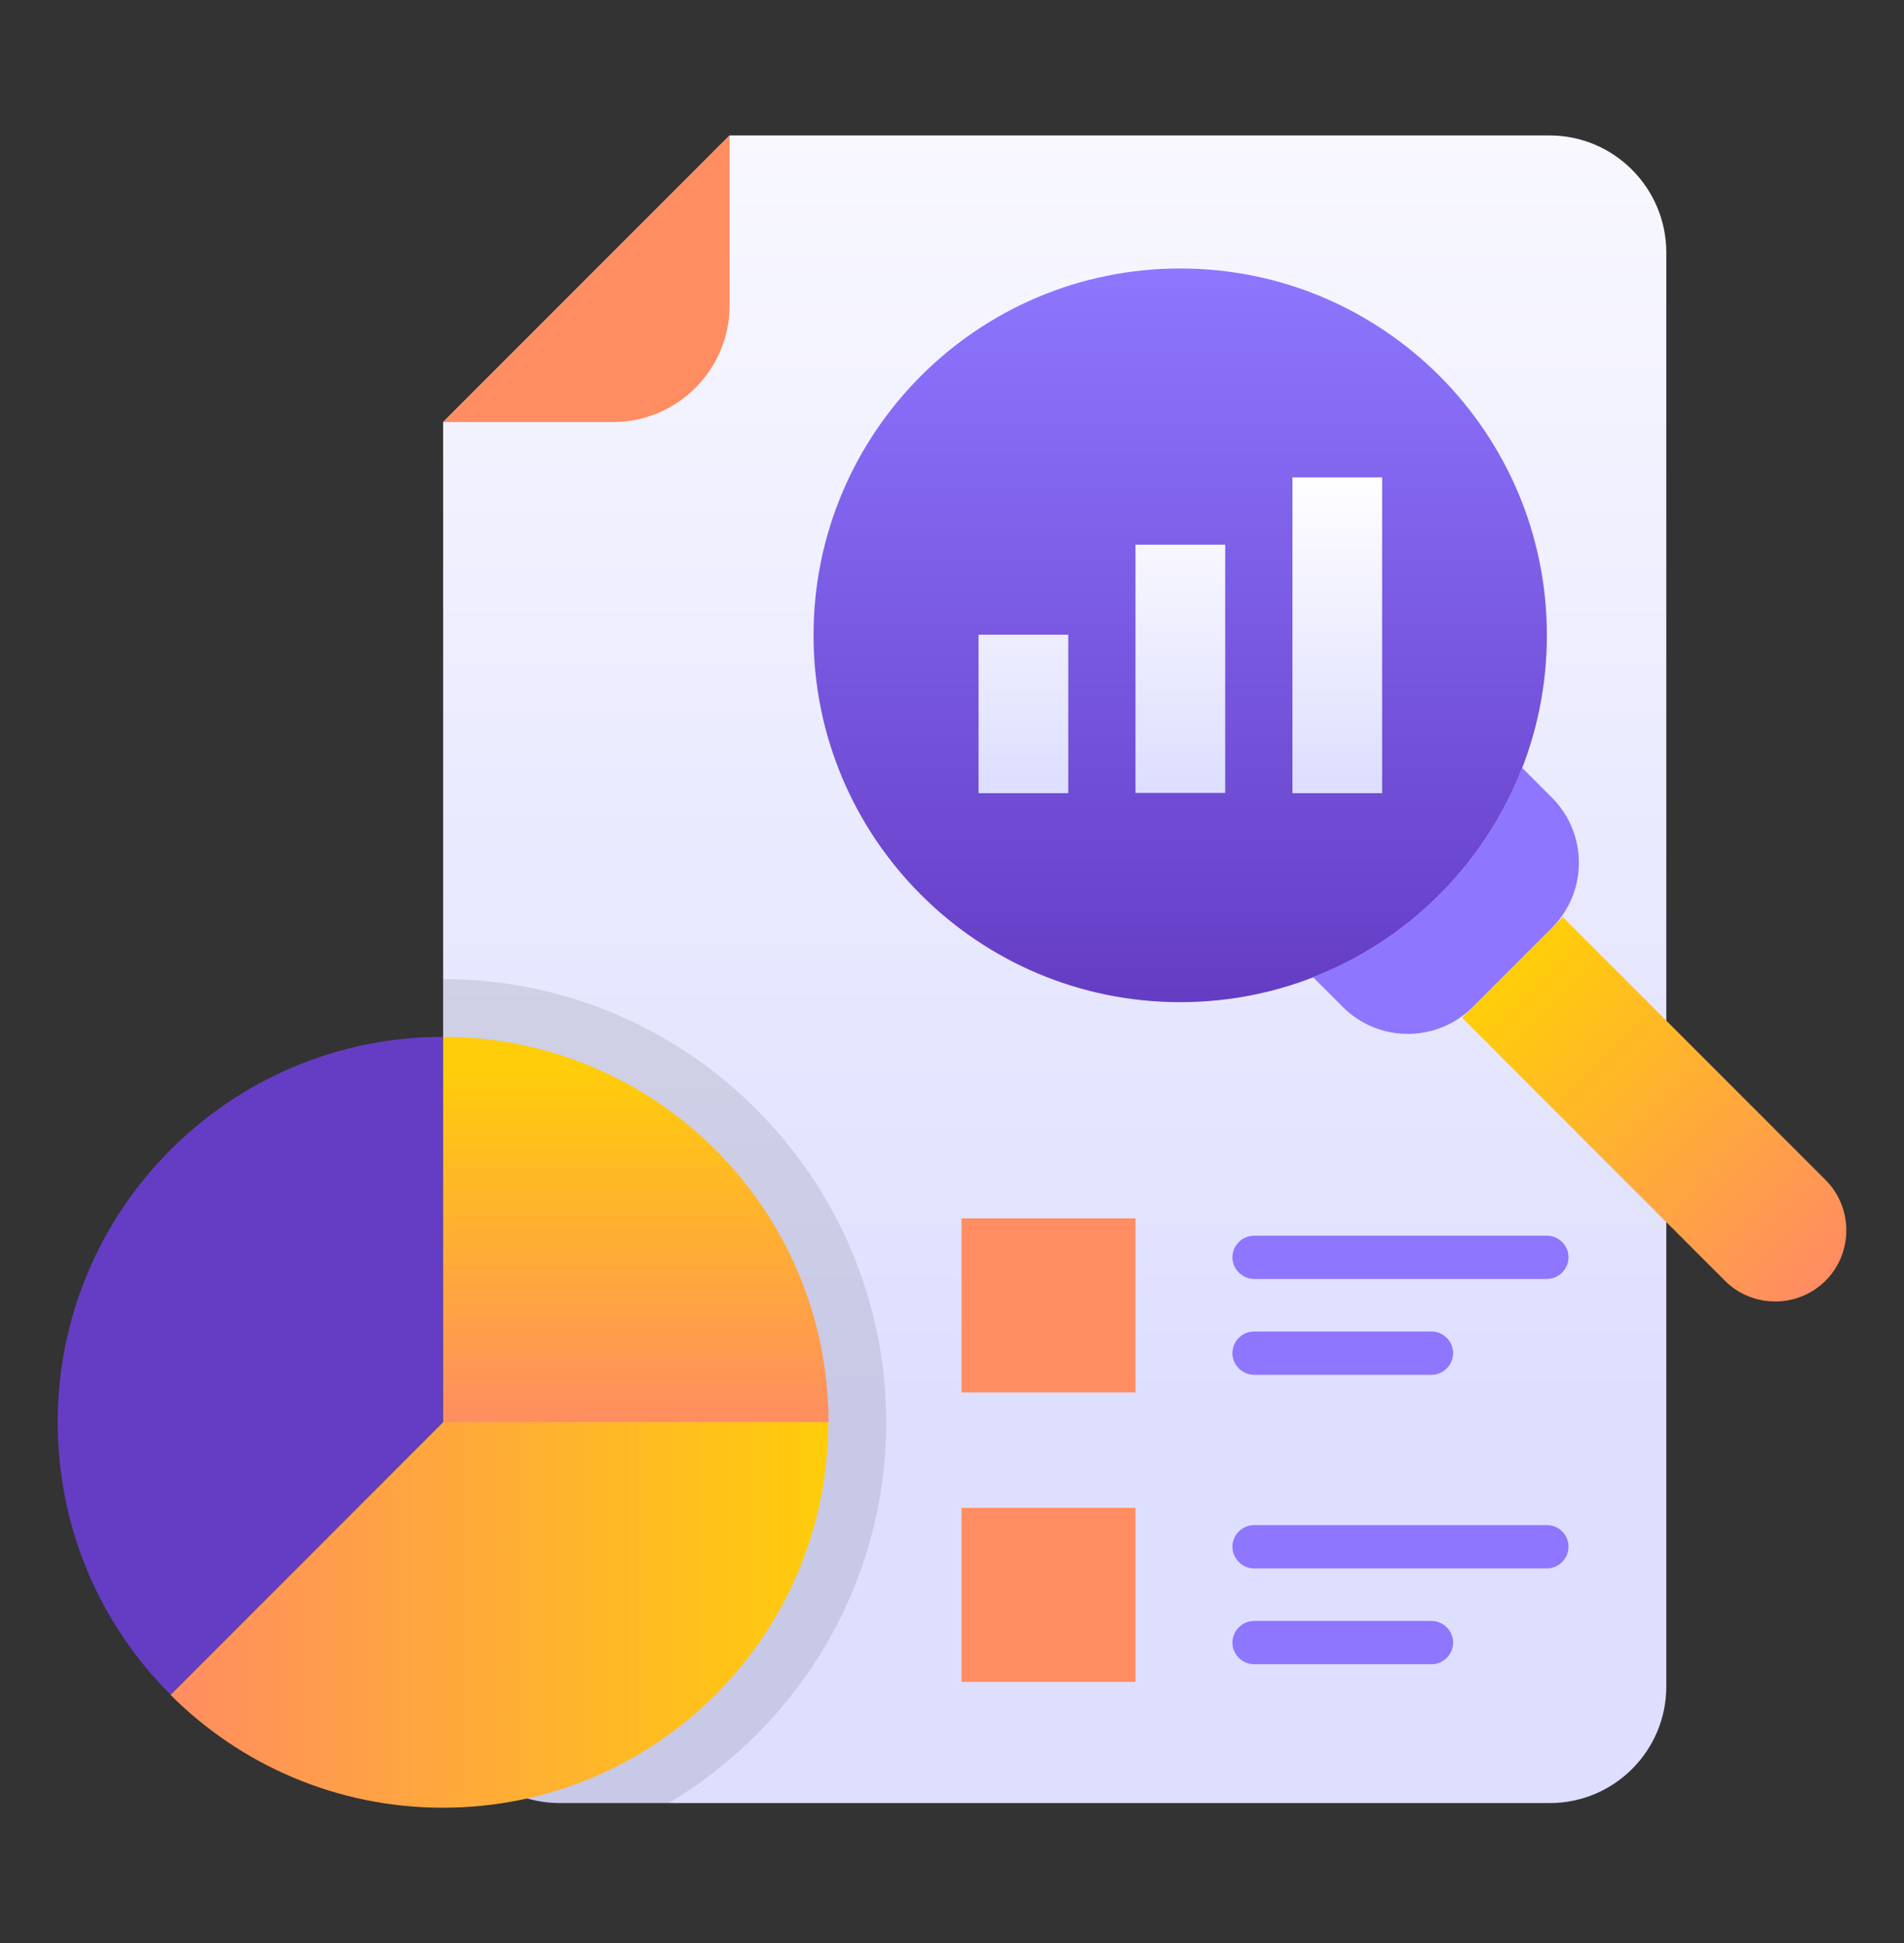 <svg width="50" height="51" viewBox="0 0 50 51" fill="none" xmlns="http://www.w3.org/2000/svg">
<rect x="0" y="0" width="50" height="51" fill="#333333" stroke="none"/>
<path d="M40.69 3.555H19.159L11.637 11.077V44.267C11.637 45.956 13.008 47.327 14.697 47.327H40.697C42.387 47.327 43.758 45.956 43.758 44.267V6.615C43.75 4.926 42.379 3.555 40.69 3.555Z" fill="url(#paint0_linear_4267_40961)"/>
<path opacity="0.1" d="M11.637 25.699V44.275C11.637 45.964 13.008 47.336 14.697 47.336H17.546C20.962 45.305 23.273 41.586 23.273 37.328C23.265 30.919 18.046 25.699 11.637 25.699Z" fill="black"/>
<path d="M16.099 11.077C17.788 11.077 19.159 9.706 19.159 8.017V3.555L11.637 11.077H16.099Z" fill="#FF8D61"/>
<path d="M30.993 26.305C36.311 26.305 40.622 21.994 40.622 16.676C40.622 11.358 36.311 7.047 30.993 7.047C25.675 7.047 21.364 11.358 21.364 16.676C21.364 21.994 25.675 26.305 30.993 26.305Z" fill="url(#paint1_linear_4267_40961)"/>
<path d="M38.395 26.714L45.296 33.616C46.023 34.343 47.213 34.343 47.94 33.616C48.667 32.889 48.667 31.699 47.94 30.972L41.038 24.07L38.395 26.714Z" fill="url(#paint2_linear_4267_40961)"/>
<path d="M37.803 23.478C36.826 24.455 35.69 25.175 34.477 25.645L35.265 26.433C36.205 27.372 37.735 27.372 38.675 26.433L40.758 24.349C41.697 23.41 41.697 21.88 40.758 20.94L39.97 20.152C39.5 21.364 38.781 22.501 37.803 23.478Z" fill="#8E76FF"/>
<path d="M25.697 16.66H28.053V20.819H25.697V16.66Z" fill="url(#paint3_linear_4267_40961)"/>
<path d="M29.818 14.297H32.174V20.812H29.818V14.297Z" fill="url(#paint4_linear_4267_40961)"/>
<path d="M33.94 12.531H36.295V20.819H33.94V12.531Z" fill="url(#paint5_linear_4267_40961)"/>
<path d="M25.25 31.98H29.818V36.549H25.25V31.98Z" fill="#FF8D61"/>
<path d="M25.25 39.578H29.818V44.146H25.25V39.578Z" fill="#FF8D61"/>
<path d="M11.637 27.215C6.046 27.215 1.516 31.745 1.516 37.328C1.516 40.124 2.644 42.654 4.478 44.48L11.629 37.328V27.215H11.637Z" fill="#653DC5"/>
<path d="M11.637 27.215V37.336H21.758C21.75 31.745 17.22 27.215 11.637 27.215Z" fill="url(#paint6_linear_4267_40961)"/>
<path d="M4.478 44.487C6.311 46.321 8.841 47.449 11.629 47.449C17.22 47.449 21.75 42.919 21.75 37.328H11.637L4.478 44.487Z" fill="url(#paint7_linear_4267_40961)"/>
<path d="M32.932 33.57H40.622C40.932 33.57 41.19 33.312 41.19 33.002C41.19 32.691 40.932 32.434 40.622 32.434H32.932C32.622 32.434 32.364 32.691 32.364 33.002C32.364 33.312 32.622 33.57 32.932 33.57Z" fill="#8E76FF"/>
<path d="M32.932 36.086H37.592C37.902 36.086 38.16 35.828 38.16 35.517C38.16 35.207 37.902 34.949 37.592 34.949H32.932C32.622 34.949 32.364 35.207 32.364 35.517C32.364 35.828 32.622 36.086 32.932 36.086Z" fill="#8E76FF"/>
<path d="M40.622 40.031H32.932C32.622 40.031 32.364 40.289 32.364 40.599C32.364 40.91 32.622 41.168 32.932 41.168H40.622C40.932 41.168 41.19 40.91 41.19 40.599C41.19 40.289 40.94 40.031 40.622 40.031Z" fill="#8E76FF"/>
<path d="M37.592 42.547H32.932C32.622 42.547 32.364 42.804 32.364 43.115C32.364 43.426 32.622 43.683 32.932 43.683H37.592C37.902 43.683 38.16 43.426 38.16 43.115C38.16 42.804 37.902 42.547 37.592 42.547Z" fill="#8E76FF"/>
<defs>
<linearGradient id="paint0_linear_4267_40961" x1="27.693" y1="-3.388" x2="27.693" y2="36.846" gradientUnits="userSpaceOnUse">
<stop stop-color="#FEFDFF"/>
<stop offset="1" stop-color="#DEDFFF"/>
</linearGradient>
<linearGradient id="paint1_linear_4267_40961" x1="30.996" y1="7.014" x2="30.996" y2="26.096" gradientUnits="userSpaceOnUse">
<stop stop-color="#8E76FF"/>
<stop offset="1" stop-color="#653DC5"/>
</linearGradient>
<linearGradient id="paint2_linear_4267_40961" x1="47.788" y1="33.466" x2="39.842" y2="25.52" gradientUnits="userSpaceOnUse">
<stop stop-color="#FF8D61"/>
<stop offset="1" stop-color="#FFCD0A"/>
</linearGradient>
<linearGradient id="paint3_linear_4267_40961" x1="26.872" y1="12.684" x2="26.872" y2="20.48" gradientUnits="userSpaceOnUse">
<stop stop-color="#FEFDFF"/>
<stop offset="1" stop-color="#DEDFFF"/>
</linearGradient>
<linearGradient id="paint4_linear_4267_40961" x1="30.996" y1="12.684" x2="30.996" y2="20.48" gradientUnits="userSpaceOnUse">
<stop stop-color="#FEFDFF"/>
<stop offset="1" stop-color="#DEDFFF"/>
</linearGradient>
<linearGradient id="paint5_linear_4267_40961" x1="35.12" y1="12.684" x2="35.12" y2="20.48" gradientUnits="userSpaceOnUse">
<stop stop-color="#FEFDFF"/>
<stop offset="1" stop-color="#DEDFFF"/>
</linearGradient>
<linearGradient id="paint6_linear_4267_40961" x1="16.693" y1="37.427" x2="16.693" y2="27.994" gradientUnits="userSpaceOnUse">
<stop stop-color="#FF8D61"/>
<stop offset="1" stop-color="#FFCD0A"/>
</linearGradient>
<linearGradient id="paint7_linear_4267_40961" x1="4.479" y1="42.389" x2="21.751" y2="42.389" gradientUnits="userSpaceOnUse">
<stop stop-color="#FF8D61"/>
<stop offset="1" stop-color="#FFCD0A"/>
</linearGradient>
</defs>
</svg>

